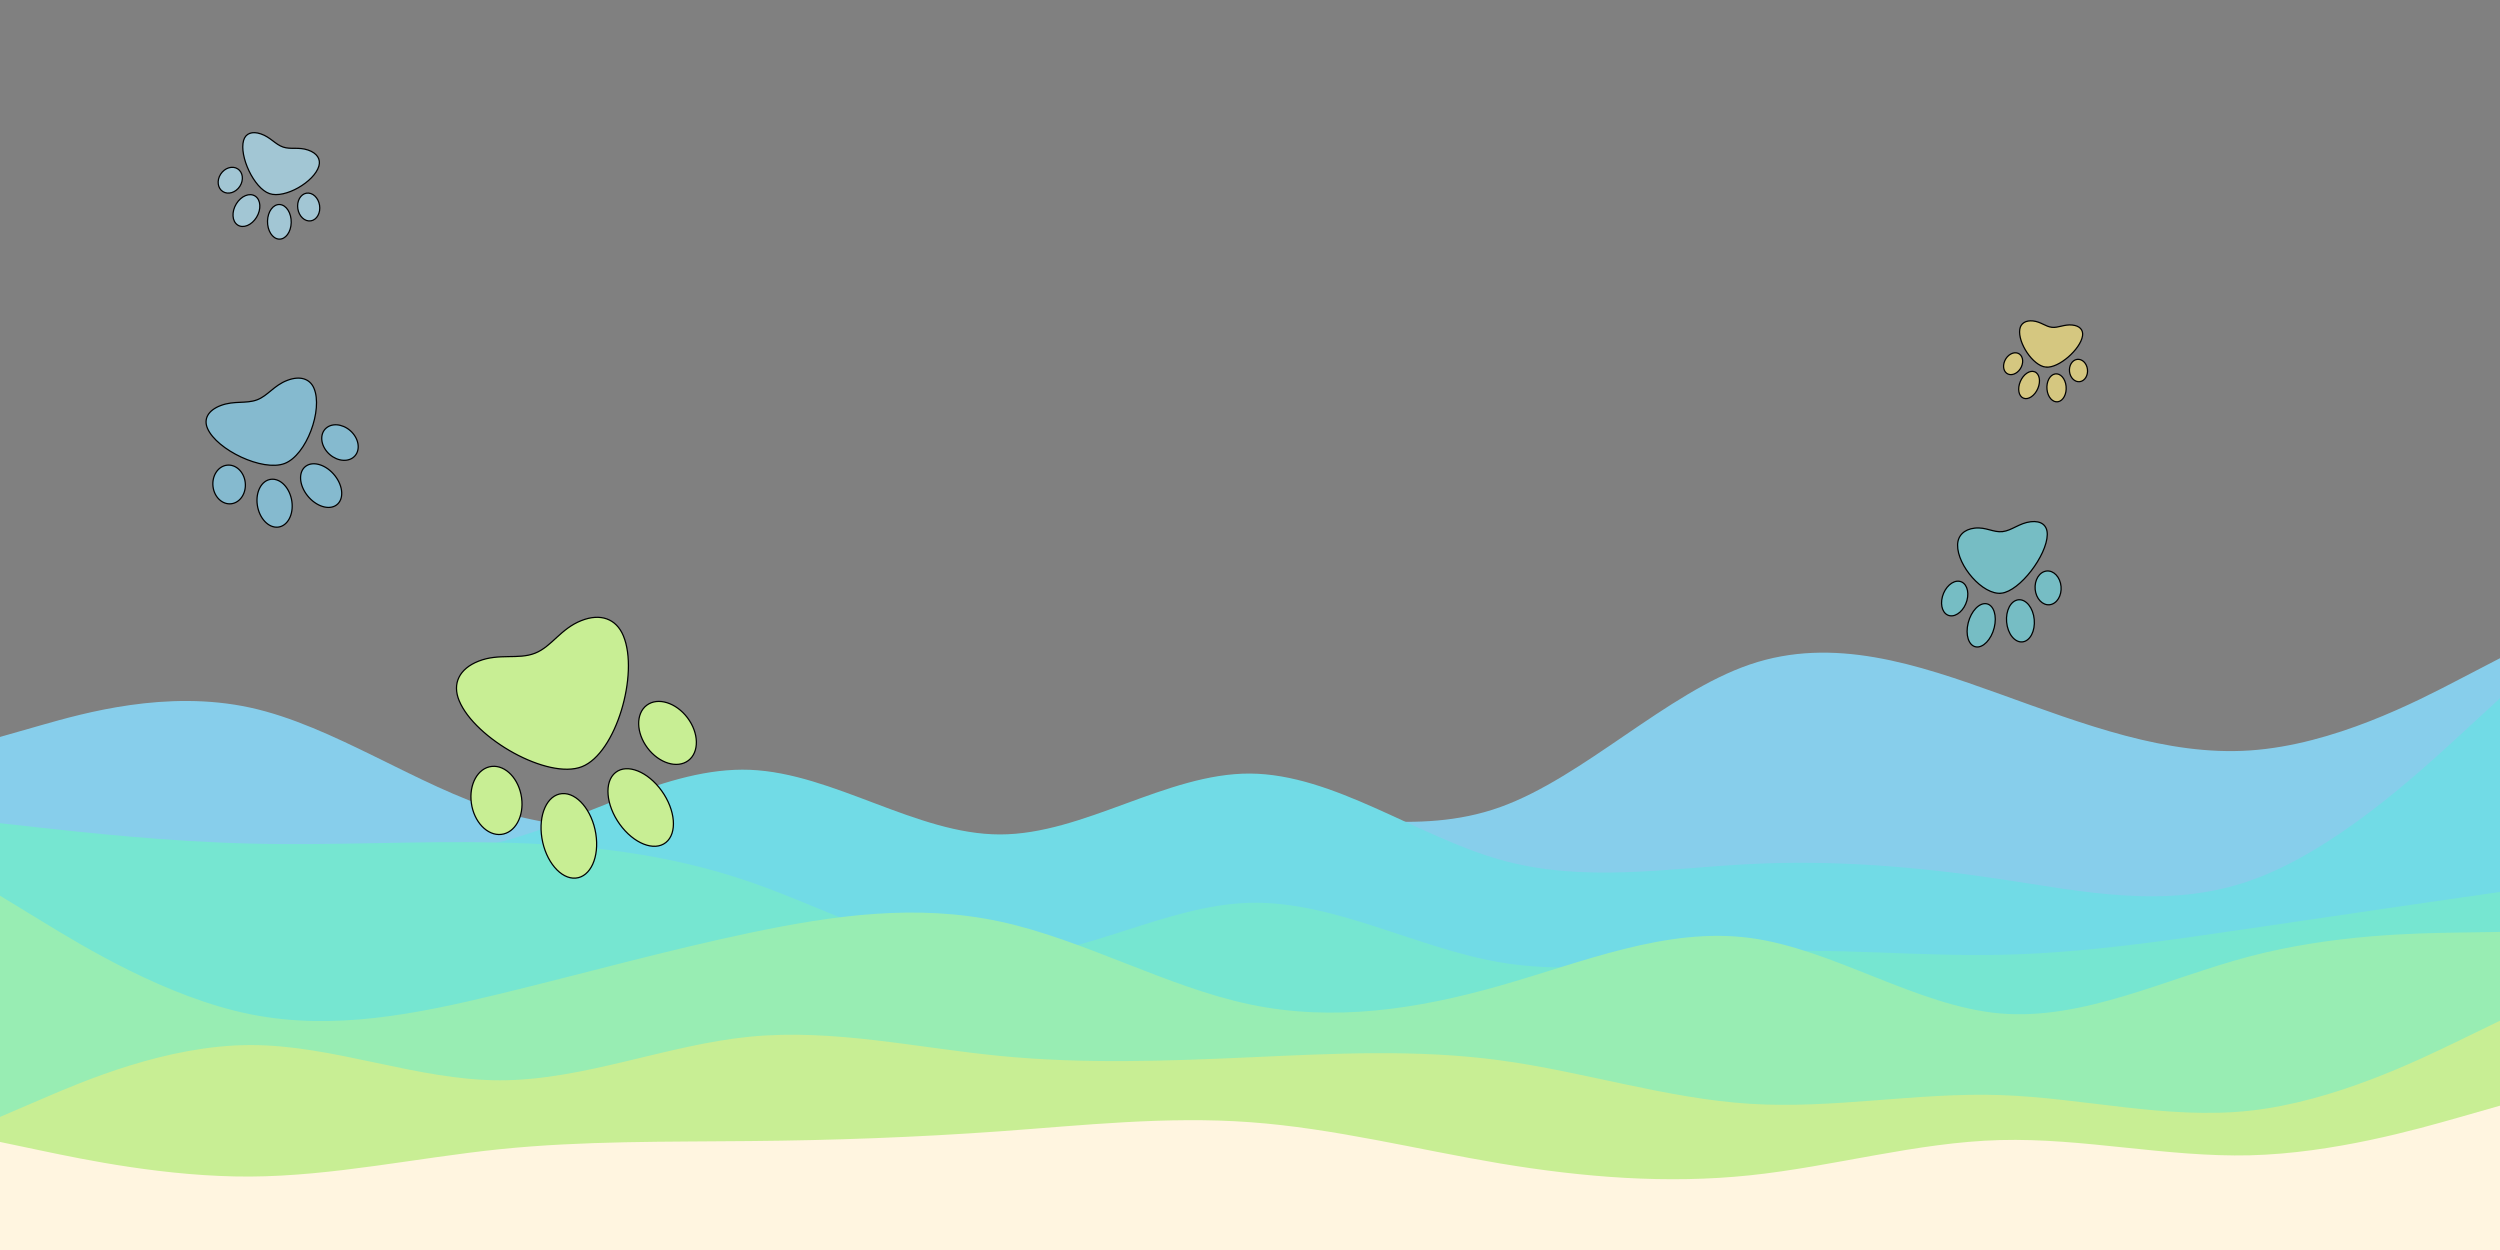 <svg width="2000" height="1000" xmlns="http://www.w3.org/2000/svg" version="1.1">
 <rect width="100%" height="100%" fill="#808080" stroke="none"/>
 <g>
  <title>Layer 1</title>
  <path transform="rotate(180 1000 761.336)" id="svg_1" fill="#87ceeb" d="m0,996.12l33.3,-17.3c33.4,-17.4 100,-52 166.7,-56.5c66.7,-4.5 133.3,21.1 200,45.1c66.7,24 133.3,46.4 200,23.7c66.7,-22.7 133.3,-90.3 200,-114.2c66.7,-23.8 133.3,-3.8 200,-4.8c66.7,-1 133.3,-23 200,-27.3c66.7,-4.4 133.3,9 200,12.1c66.7,3.2 133.3,-3.8 200,16.7c66.7,20.5 133.3,68.5 200,83c66.7,14.5 133.3,-4.5 166.7,-14l33.3,-9.5l0,-411l-33.3,0c-33.4,0 -100,0 -166.7,0c-66.7,0 -133.3,0 -200,0c-66.7,0 -133.3,0 -200,0c-66.7,0 -133.3,0 -200,0c-66.7,0 -133.3,0 -200,0c-66.7,0 -133.3,0 -200,0c-66.7,0 -133.3,0 -200,0c-66.7,0 -133.3,0 -200,0c-66.7,0 -133.3,0 -200,0c-66.7,0 -133.3,0 -166.7,0l-33.3,0l0,474z"/>
  <path transform="rotate(180 1000 779.552)" id="svg_2" fill="#71dbe6" d="m0,1000.552l33.3,-30.7c33.4,-30.6 100,-92 166.7,-115.3c66.7,-23.3 133.3,-8.7 200,1.3c66.7,10 133.3,15.4 200,12c66.7,-3.3 133.3,-15.3 200,3.5c66.7,18.9 133.3,68.5 200,68.9c66.7,0.3 133.3,-48.7 200,-48.7c66.7,0 133.3,49 200,51.7c66.7,2.6 133.3,-41 200,-57.7c66.7,-16.7 133.3,-6.3 200,-2.2c66.7,4.2 133.3,2.2 166.7,1.2l33.3,-1l0,-325l-33.3,0c-33.4,0 -100,0 -166.7,0c-66.7,0 -133.3,0 -200,0c-66.7,0 -133.3,0 -200,0c-66.7,0 -133.3,0 -200,0c-66.7,0 -133.3,0 -200,0c-66.7,0 -133.3,0 -200,0c-66.7,0 -133.3,0 -200,0c-66.7,0 -133.3,0 -200,0c-66.7,0 -133.3,0 -200,0c-66.7,0 -133.3,0 -166.7,0l-33.3,0l0,442z"/>
  <path transform="rotate(180 1000 829.552)" id="svg_3" fill="#76e6d1" d="m0,945.552l33.3,-4.8c33.4,-4.9 100,-14.5 166.7,-24.4c66.7,-9.8 133.3,-19.8 200,-21.1c66.7,-1.4 133.3,6 200,2c66.7,-4 133.3,-19.4 200,-8c66.7,11.3 133.3,49.3 200,47.6c66.7,-1.6 133.3,-43 200,-44.1c66.7,-1.2 133.3,37.8 200,60.8c66.7,23 133.3,30 200,31.5c66.7,1.5 133.3,-2.5 200,-0.8c66.7,1.6 133.3,9 166.7,12.6l33.3,3.7l0,-342l-33.3,0c-33.4,0 -100,0 -166.7,0c-66.7,0 -133.3,0 -200,0c-66.7,0 -133.3,0 -200,0c-66.7,0 -133.3,0 -200,0c-66.7,0 -133.3,0 -200,0c-66.7,0 -133.3,0 -200,0c-66.7,0 -133.3,0 -200,0c-66.7,0 -133.3,0 -200,0c-66.7,0 -133.3,0 -200,0c-66.7,0 -133.3,0 -166.7,0l-33.3,0l0,287z"/>
  <path transform="rotate(180 1000 858.552)" id="svg_4" fill="#98edb3" d="m0,971.552l33.3,-0.5c33.4,-0.5 100,-1.5 166.7,-19c66.7,-17.5 133.3,-51.5 200,-45.7c66.7,5.9 133.3,51.5 200,60.4c66.7,8.8 133.3,-19.2 200,-38.2c66.7,-19 133.3,-29 200,-15c66.7,14 133.3,52 200,66.3c66.7,14.4 133.3,5 200,-9c66.7,-14 133.3,-32.6 200,-48.8c66.7,-16.2 133.3,-29.8 200,-16.3c66.7,13.5 133.3,54.1 166.7,74.5l33.3,20.3l0,-284l-33.3,0c-33.4,0 -100,0 -166.7,0c-66.7,0 -133.3,0 -200,0c-66.7,0 -133.3,0 -200,0c-66.7,0 -133.3,0 -200,0c-66.7,0 -133.3,0 -200,0c-66.7,0 -133.3,0 -200,0c-66.7,0 -133.3,0 -200,0c-66.7,0 -133.3,0 -200,0c-66.7,0 -133.3,0 -200,0c-66.7,0 -133.3,0 -166.7,0l-33.3,0l0,255z"/>
  <path transform="rotate(180 1000 908.552)" id="svg_5" fill="#c8ee94" d="m0,1000.552l33.3,-16.2c33.4,-16.1 100,-48.5 166.7,-55.8c66.7,-7.3 133.3,10.3 200,12.5c66.7,2.2 133.3,-11.2 200,-7c66.7,4.2 133.3,25.8 200,34.8c66.7,9 133.3,5.4 200,2.4c66.7,-3 133.3,-5.4 200,1.1c66.7,6.5 133.3,21.9 200,15.4c66.7,-6.5 133.3,-34.9 200,-34.9c66.7,0 133.3,28.4 200,28.2c66.7,-0.2 133.3,-28.8 166.7,-43.2l33.3,-14.3l0,-107l-33.3,0c-33.4,0 -100,0 -166.7,0c-66.7,0 -133.3,0 -200,0c-66.7,0 -133.3,0 -200,0c-66.7,0 -133.3,0 -200,0c-66.7,0 -133.3,0 -200,0c-66.7,0 -133.3,0 -200,0c-66.7,0 -133.3,0 -200,0c-66.7,0 -133.3,0 -200,0c-66.7,0 -133.3,0 -200,0c-66.7,0 -133.3,0 -166.7,0l-33.3,0l0,184z"/>
  <path transform="rotate(180 1000 942.552)" id="svg_6" fill="#fff5e0" d="m0,1000.552l33.3,-9.5c33.4,-9.5 100,-28.5 166.7,-30.2c66.7,-1.6 133.3,14 200,12.2c66.7,-1.8 133.3,-21.2 200,-28.2c66.7,-7 133.3,-1.6 200,9.5c66.7,11.2 133.3,28.2 200,33c66.7,4.9 133.3,-2.5 200,-7.3c66.7,-4.8 133.3,-7.2 200,-7.8c66.7,-0.7 133.3,0.3 200,-6.5c66.7,-6.9 133.3,-21.5 200,-21.9c66.7,-0.3 133.3,13.7 166.7,20.7l33.3,7l0,-87l-33.3,0c-33.4,0 -100,0 -166.7,0c-66.7,0 -133.3,0 -200,0c-66.7,0 -133.3,0 -200,0c-66.7,0 -133.3,0 -200,0c-66.7,0 -133.3,0 -200,0c-66.7,0 -133.3,0 -200,0c-66.7,0 -133.3,0 -200,0c-66.7,0 -133.3,0 -200,0c-66.7,0 -133.3,0 -200,0c-66.7,0 -133.3,0 -166.7,0l-33.3,0l0,116z"/>
  <g stroke="null" id="svg_26" class="currentLayer">
   <title stroke="null">Layer 1</title>
   <path transform="rotate(154.242 459.319 600.838)" opstroke="null" id="svg_12" d="m459.097,586.862c-29.127,-2.15 -73.408,46.936 -75.291,79.844c-0.848,14.821 8.479,24.401 24.96,25.618c17.914,1.322 30.353,-8.456 44.721,-7.395c14.492,1.07 25.745,12.596 43.502,13.906c16.48,1.216 26.821,-6.912 27.669,-21.734c1.883,-32.908 -36.432,-88.089 -65.56,-90.238l0,0l-0,0l-0,-0zm-53.716,-9.342c-2.973,-14.996 -14.18,-25.394 -25.03,-23.226c-10.85,2.167 -17.234,16.081 -14.261,31.078c2.973,14.996 14.18,25.394 25.03,23.226c10.85,-2.167 17.234,-16.081 14.261,-31.078zm31.58,-6.531c11.547,-2.619 18.24,-19.952 14.952,-38.712s-15.314,-31.84 -26.86,-29.221s-18.24,19.952 -14.952,38.712c3.288,18.76 15.317,31.845 26.86,29.221zm103.926,-4.843c-10.512,-3.744 -22.806,4.919 -27.466,19.352c-4.657,14.433 0.088,29.168 10.6,32.912c10.512,3.744 22.806,-4.919 27.466,-19.352c4.657,-14.433 -0.088,-29.168 -10.6,-32.912zm-58.032,8.23c11.151,4.294 24.566,-6.908 29.964,-25.027c5.398,-18.119 0.735,-36.285 -10.416,-40.584s-24.566,6.908 -29.964,25.027c-5.398,18.119 -0.735,36.289 10.416,40.584z" fill="#c8ee94" class="selected" stroke="null"/>
   <path transform="rotate(-30.959 217.646 145.92)" stroke="null" opstroke="null" d="m211.265,152.554c8.491,10.058 35.663,10.305 45.217,1.459c4.303,-3.984 4.007,-9.76 -0.797,-15.45c-5.222,-6.186 -11.762,-7.408 -15.95,-12.369c-4.224,-5.004 -4.59,-11.963 -9.766,-18.095c-4.804,-5.691 -10.241,-6.706 -14.544,-2.722c-9.553,8.845 -12.65,37.119 -4.159,47.176l0,-0l0,0zm14.193,20.093c-3.16,5.273 -2.501,11.892 1.471,14.786c3.972,2.894 9.752,0.965 12.912,-4.308c3.16,-5.273 2.501,-11.892 -1.471,-14.786c-3.972,-2.894 -9.752,-0.965 -12.912,4.308l-0,-0zm-11.62,-8.358c-4.312,-2.99 -11.12,-0.179 -15.207,6.277s-3.904,14.112 0.408,17.102s11.12,0.179 15.207,-6.277c4.087,-6.456 3.904,-14.114 -0.408,-17.102l0,0zm-33.704,-32.291c2.255,4.483 8.447,5.978 13.832,3.341c5.384,-2.638 7.92,-8.41 5.665,-12.892c-2.255,-4.483 -8.447,-5.978 -13.832,-3.341c-5.384,2.638 -7.92,8.41 -5.665,12.892zm20.326,16.443c-2.305,-4.848 -9.537,-5.977 -16.156,-2.52c-6.619,3.457 -10.116,10.188 -7.813,15.037s9.537,5.977 16.156,2.52c6.619,-3.457 10.117,-10.189 7.813,-15.037l0,-0z" fill="#aedff2" id="svg_11" opacity="0.74"/>
   <path transform="rotate(32.88 1638.14 288.359)" stroke="null" opstroke="null" d="m1639.776,293.644c9.305,-4.729 15.511,-27.072 11.101,-36.944c-1.986,-4.446 -6.315,-5.506 -11.579,-2.83c-5.723,2.908 -8.075,8.024 -12.664,10.356c-4.63,2.353 -9.847,1.083 -15.519,3.966c-5.265,2.675 -7.22,6.928 -5.233,11.374c4.41,9.872 24.591,18.807 33.896,14.078l-0,0l0,0zm17.976,-7.164c3.191,3.795 8.222,4.746 11.239,2.125c3.016,-2.621 2.874,-7.821 -0.317,-11.616c-3.191,-3.795 -8.222,-4.746 -11.239,-2.125c-3.016,2.621 -2.874,7.821 0.317,11.616zm-8.745,7.692c-3.162,2.879 -2.597,9.126 1.262,13.953s9.55,6.404 12.712,3.524s2.597,-9.126 -1.262,-13.953c-3.859,-4.827 -9.551,-6.404 -12.712,-3.524zm-31.303,20.494c3.808,-0.847 6.284,-5.613 5.532,-10.647c-0.754,-5.034 -4.451,-8.427 -8.259,-7.58c-3.808,0.847 -6.284,5.613 -5.532,10.647c0.754,5.034 4.451,8.427 8.259,7.58zm16.641,-13.043c-4.089,0.805 -6.525,6.513 -5.441,12.749c1.084,6.237 5.276,10.639 9.366,9.835s6.525,-6.513 5.441,-12.749c-1.084,-6.237 -5.277,-10.64 -9.366,-9.835z" fill="#ffea80" opacity="0.67" id="svg_10"/>
  </g>
  <g id="svg_7"/>
  <path transform="rotate(-70.542 221.73 359.046)" stroke="null" opstroke="null" d="m212.605,368.533c12.142,14.383 51,14.736 64.662,2.087c6.153,-5.697 5.73,-13.957 -1.14,-22.094c-7.468,-8.846 -16.821,-10.593 -22.81,-17.688c-6.041,-7.156 -6.564,-17.108 -13.966,-25.876c-6.87,-8.138 -14.645,-9.59 -20.798,-3.893c-13.662,12.649 -18.089,53.081 -5.947,67.464l0,-0zm20.296,28.734c-4.519,7.54 -3.576,17.006 2.104,21.144c5.68,4.138 13.946,1.38 18.464,-6.16c4.519,-7.54 3.576,-17.006 -2.104,-21.144c-5.68,-4.138 -13.946,-1.38 -18.465,6.16zm-16.617,-11.953c-6.166,-4.275 -15.902,-0.256 -21.747,8.977s-5.583,20.181 0.583,24.456s15.902,0.256 21.747,-8.977c5.845,-9.232 5.583,-20.184 -0.583,-24.456l0,0zm-48.198,-46.177c3.225,6.41 12.079,8.549 19.78,4.778c7.699,-3.773 11.326,-12.026 8.101,-18.437c-3.225,-6.41 -12.079,-8.549 -19.78,-4.778c-7.699,3.773 -11.326,12.026 -8.101,18.437zm29.067,23.515c-3.296,-6.933 -13.639,-8.547 -23.104,-3.604c-9.465,4.943 -14.466,14.569 -11.172,21.503s13.639,8.547 23.104,3.604c9.465,-4.943 14.468,-14.571 11.172,-21.503l0,-0z" fill="#87ceeb" id="svg_29" opacity="0.74"/>
  <path transform="rotate(22.986 1602.22 466.11)" stroke="null" opstroke="null" d="m1604.505,474.326c12.999,-7.351 21.669,-42.084 15.507,-57.43c-2.775,-6.912 -8.821,-8.559 -16.176,-4.4c-7.995,4.521 -11.28,12.473 -17.692,16.099c-6.468,3.657 -13.756,1.684 -21.68,6.165c-7.355,4.159 -10.086,10.77 -7.311,17.681c6.161,15.346 34.353,29.235 47.352,21.885l-0,0zm25.112,-11.136c4.458,5.899 11.487,7.378 15.7,3.304c4.213,-4.074 4.015,-12.158 -0.443,-18.057c-4.458,-5.899 -11.487,-7.378 -15.7,-3.304c-4.213,4.074 -4.015,12.158 0.443,18.057zm-12.216,11.957c-4.418,4.476 -3.628,14.187 1.763,21.69s13.341,9.955 17.758,5.479s3.628,-14.187 -1.763,-21.69c-5.391,-7.503 -13.343,-9.956 -17.758,-5.479zm-43.729,31.857c5.32,-1.317 8.779,-8.726 7.728,-16.552c-1.053,-7.825 -6.218,-13.1 -11.538,-11.783c-5.32,1.317 -8.779,8.726 -7.728,16.552c1.053,7.825 6.218,13.1 11.538,11.783zm23.248,-20.276c-5.712,1.252 -9.116,10.124 -7.601,19.819c1.514,9.695 7.371,16.538 13.084,15.288s9.116,-10.124 7.601,-19.819c-1.514,-9.695 -7.372,-16.54 -13.084,-15.288z" fill="#71dbe6" opacity="0.67" id="svg_30"/>
 </g>

</svg>